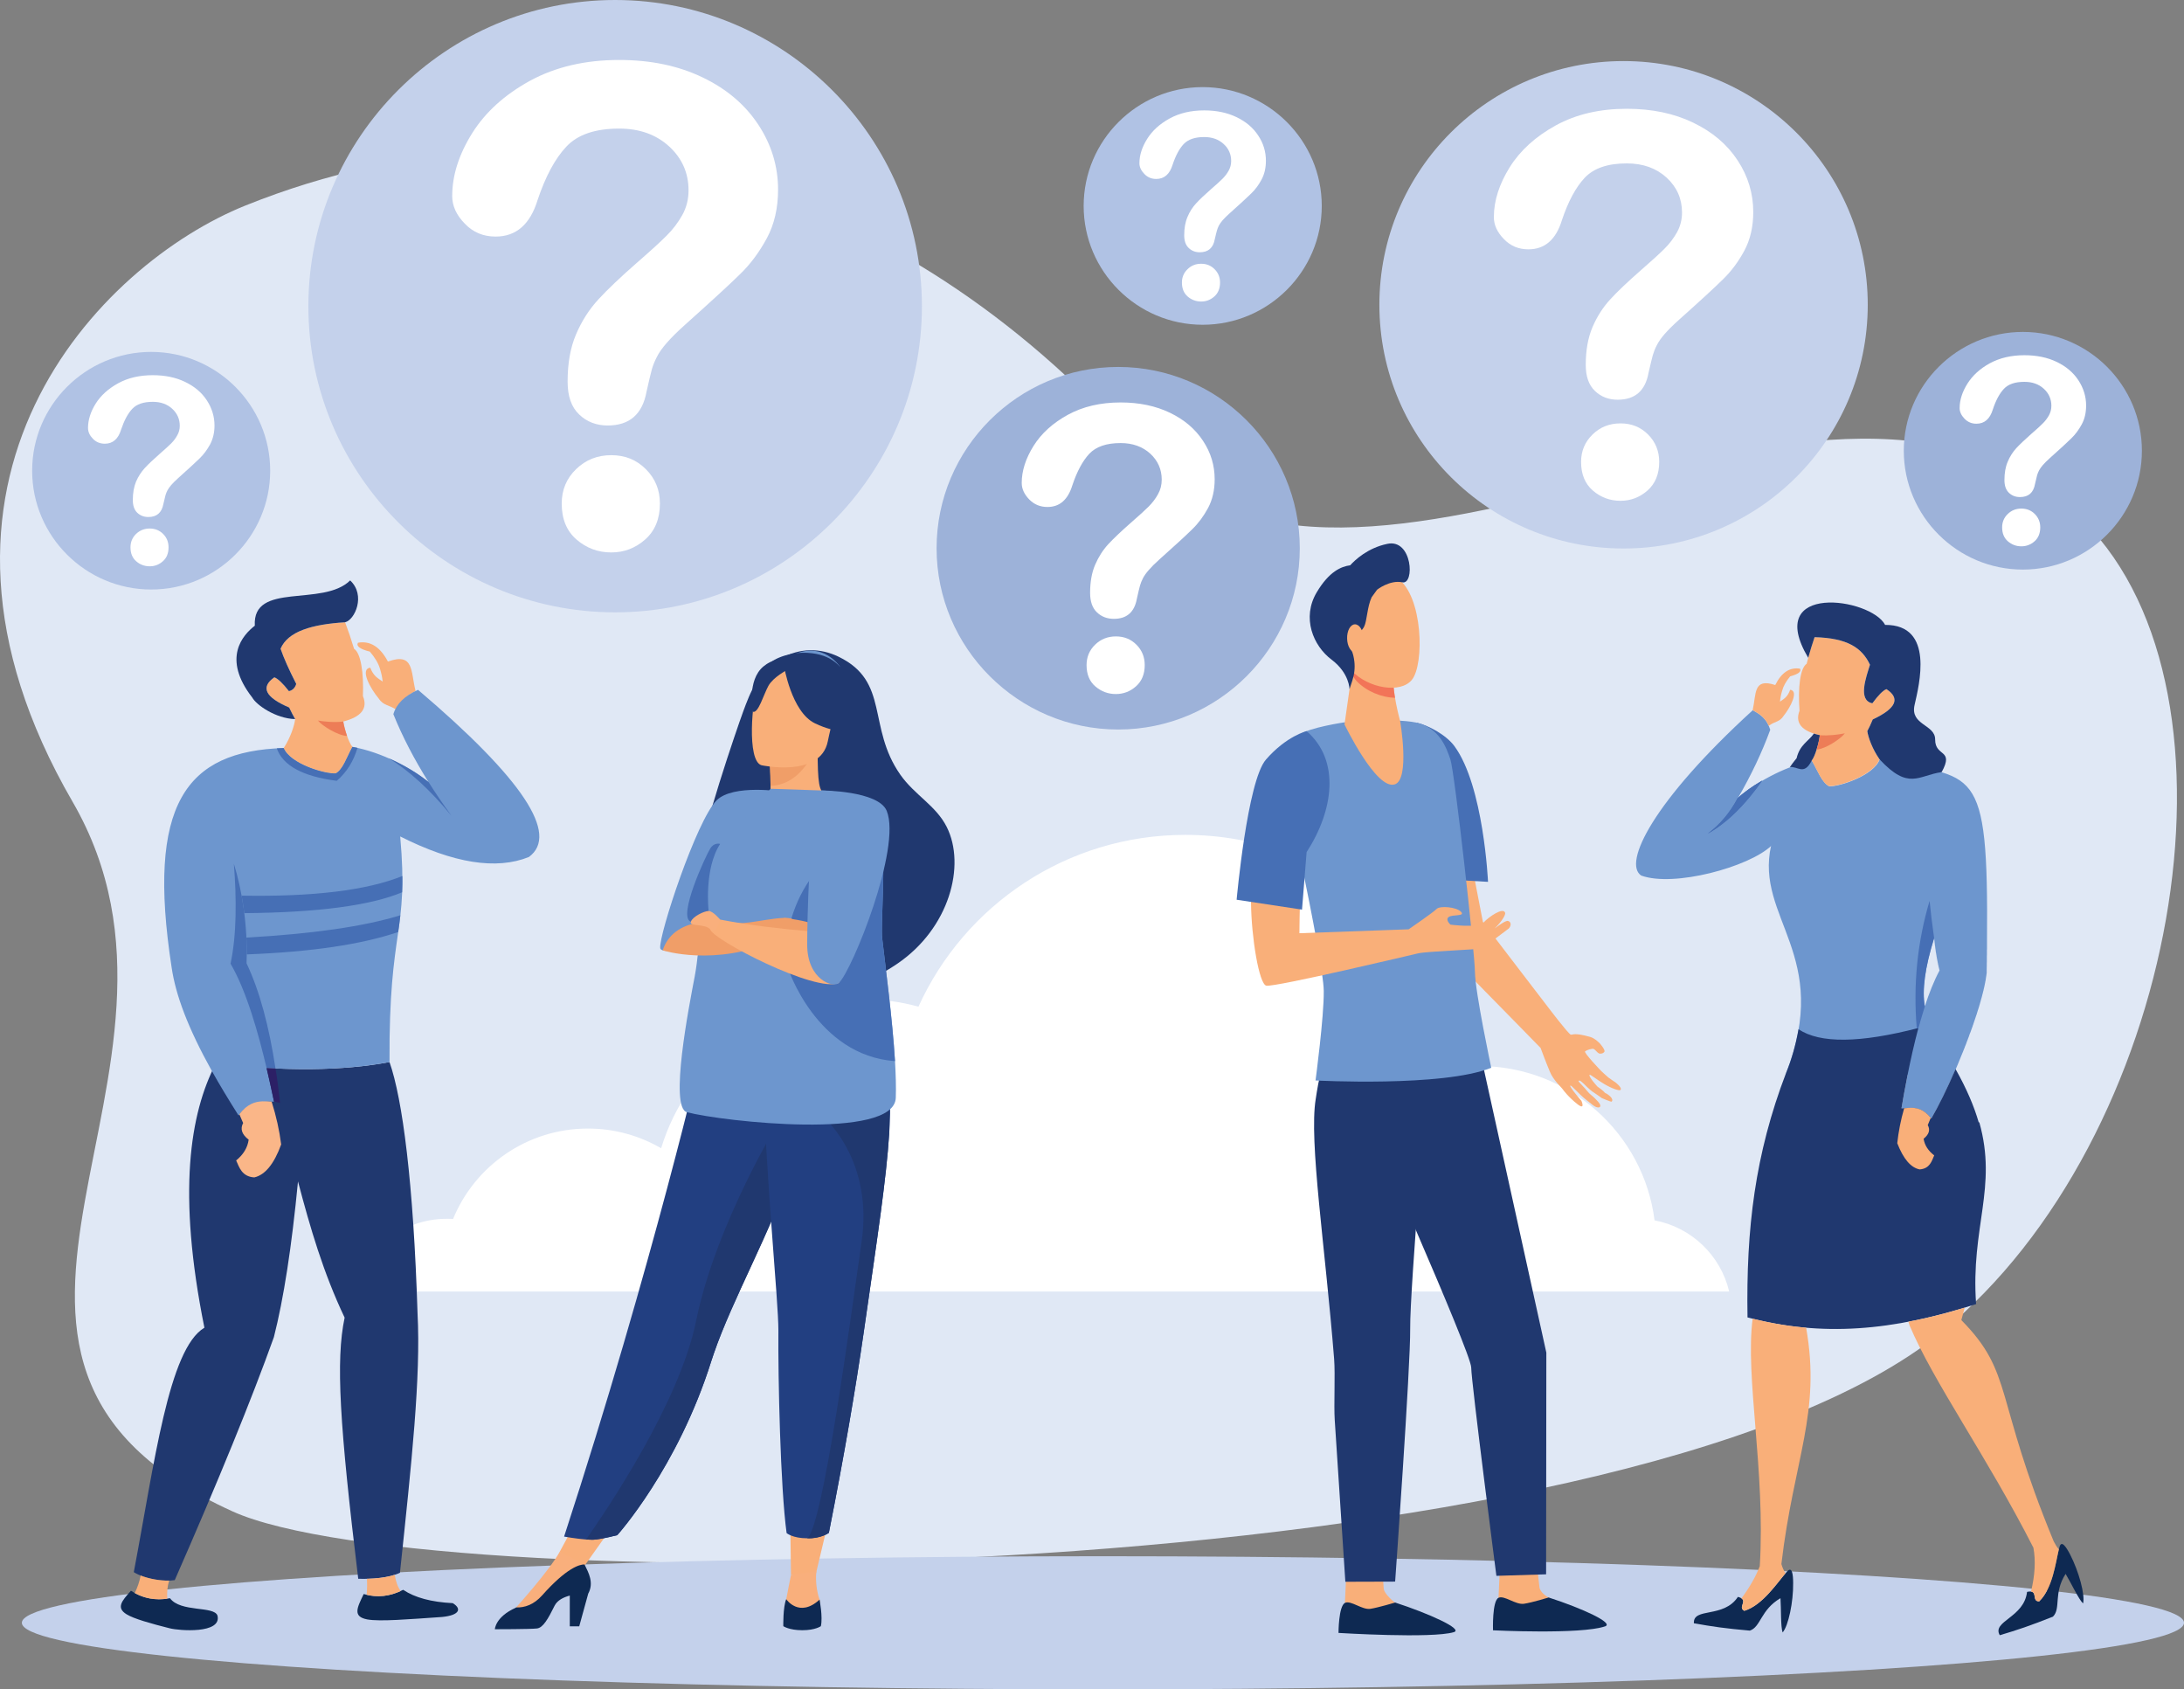 <?xml version="1.0" encoding="UTF-8"?><svg id="a" xmlns="http://www.w3.org/2000/svg" viewBox="0 0 1859.13 1437.78"><rect x="0" y="0" width="1859.13" height="1437.78" fill="#808080" stroke="none"/><path d="M208.94,174.91c279.16-112.13,562.76-13.02,755.18,202.88,96.21,107.98,245.34,70.68,397.15,33.38,151.68-37.3,306.1-74.57,413.1,33.15,146.19,147.11,79.21,525.23-121.13,689.05-272.42,222.62-1287.06,229.35-1455.35,152.92-287.72-130.6-1.9-372.34-136.17-604.04C-96.7,408.83,85.58,224.45,208.94,174.91Z" style="fill:#e0e8f5; fill-rule:evenodd;"/><path d="M1471.93,1099.18H301.75c8.44-35.51,40.36-61.87,78.42-61.87,1.83,0,3.73,0,5.5,.13,18.51-45.1,62.92-76.95,114.85-76.95,22.7,0,43.95,6.14,62.27,16.77,22.3-73.49,90.66-126.88,171.5-126.88,16.48,0,32.37,2.22,47.55,6.4,39.12-86.28,126.1-146.23,227.16-146.23,119.89,0,219.96,84.42,243.9,196.88,2.03,0,3.99-.13,6.02-.13,76.79,0,140.16,57.31,149.52,131.32,31.33,5.88,56.25,29.76,63.51,60.57Z" style="fill:#fff; fill-rule:evenodd;"/><ellipse cx="938.87" cy="1381.13" rx="920.26" ry="56.65" style="fill:#c4d1eb;"/><path d="M1507.64,719.72c-13.87,61.74,52.26,93.4,12.69,193.71,29.37,4.5,63.84,4.96,103.54,1.31-2.22,11.16-3.99,21.01-5.23,28.52,8.24-.33,16.22-2.81,25.38,8.68l.26-.52,.33-.52,.19-.32,.07-.13,.26-.52,.33-.52,.13-.33,.2-.19,.58-1.11,.07-.13,.52-.91,.33-.52v-.06l.26-.59,.33-.52,.26-.46,.07-.06v-.13l.59-1.04,.2-.39,.13-.26,.33-.52,.33-.65,.06-.26,.26-.33,.26-.65,.33-.59,.07-.13,.26-.52,.33-.59,.33-.59v-.06l.33-.65,.33-.65,.19-.46,.13-.19,.33-.65,.33-.59,.13-.39,.2-.33,.59-1.24,.07-.13,.06-.13,.26-.52,.33-.65,.32-.65v-.06l.33-.72,.33-.65,.26-.52,.07-.2,.39-.72,.26-.65,.2-.39,.52-1.04,.33-.71,.07-.2,.27-.52,.33-.72,.33-.72,.06-.06,.66-1.43,.26-.59,.06-.13,.33-.78,.33-.72,.2-.39,.13-.33,.33-.78,.33-.78,.14-.19,.26-.46,.33-.78,.33-.78v-.06l.33-.72,.33-.78,.33-.65v-.06l.33-.78,.33-.78,.26-.46,.13-.26,.59-1.43,.2-.46,.91-2.15,.06-.13,.85-2.09,.26-.65,.58-1.44,.07-.06v-.06c.59-1.31,1.11-2.74,1.64-4.05l.13-.26,.46-1.17,.46-1.04,.13-.39,.72-1.83,.4-.91,.45-1.3,.07-.13,.59-1.43,.26-.65,.26-.78,.52-1.44h.06l.06-.26,.72-1.83v-.13l.26-.59,.52-1.37,.06-.26,.79-2.22,.2-.39,.52-1.37,.13-.39,.33-.98,.46-1.24,.07-.19,.52-1.37,.13-.59,.33-.78,.46-1.43h0l.46-1.37,.26-.71,.2-.65,.46-1.31,.07-.19,.39-1.24,.33-.92,.13-.39,.46-1.3,.06-.39,.33-.98,.33-1.11,.06-.2,.46-1.37,.13-.46,.26-.85,.39-1.17v-.13l.39-1.24,.2-.71,.13-.52,.39-1.3,.06-.13,.06-.39c.33-1.04,.66-2.16,.91-3.2l.07-.26,.26-.98,.19-.91,.13-.26,.26-1.17,.13-.39v-.2l.46-1.63v-.13l.33-1.5,.06-.2,.13-.59,.26-1.11v-.07c.19-1.11,.46-2.15,.65-3.2v-.19l.06-.2,.26-1.24v-.2l.07-.26,.19-1.24v-.2c.2-.91,.33-1.89,.46-2.74v-.33l.2-1.24v-2.68l.07-3.92v-2.15l.06-.39v-5.48l.06-.39v-1.7h0v-2.87l.07-.78v-6.39h0c1.31-155.01-10.2-137.52-91.37-154.98-4.91,13.64-34.41,23.4-43.04,22.84-6.22-3.3-9.48-12.89-14.65-21.8-24.92,5.45-49.65,19.97-62.99,31.88,11.38-19.64,20.54-39.03,27.54-58.15-2.75-8.45-6.73-12.24-14.91-16.64-85.35,77.86-110.67,130.4-94.91,140.71,27.8,10.12,91.57-7.25,110.67-25.32h0Zm138.79,78.71c.07,.92,.2,1.83,.33,2.74v.39h0l.06,.39v.13l.06,.33v.06l.07,.39v.52l.07,.26v.2l.06,.2v.39l.06,.33v.06l.07,.39h0l.07,.39h0l.06,.45h0v.39l.07,.06v.33l.06,.13v.46l.06,.26v.13l.07,.26,.07,.2v.46l.06,.13v.39l.07,.39h0l.06,.39h0l.07,.39v.07l.06,.33,.06,.13v.26l.07,.13v.26l.07,.19v.2l.06,.26v.13l.07,.26v.13l.06,.26v.13l.06,.39h0l.06,.39h0l.06,.39h0l.07,.39,.06,.06v.32l.06,.13v.26l.06,.13v.26l.07,.13,.06,.26v.19l.06,.2,.06,.26v.13l.07,.26v.06l.06,.33v.07l.06,.33v.06l.13,.33v.13l.06,.26v.13l.06,.26v.13l.07,.26,.07,.13v.26l.06,.13v.26l.06,.19v.13l.13,.33v.06l.06,.33h0l.06,.39h0l.14,.39h0l.06,.39h0l.07,.39,.07,.06v.26l.06,.13,.07,.19,.06,.26v.13l.07,.26,.07,.13v.26l.06,.06,.07,.33h0l.07,.39h.06l.07,.39c-4.71,8.74-8.83,19.25-12.56,30.55-2.49-13.77,.13-33.15,7.91-58.09Z" style="fill:#6d96ce; fill-rule:evenodd;"/><path d="M1520.4,913.3h-.06c-26.36,69.05-34.01,132.1-32.77,207.94,63.38,16.71,123.23,11.62,194.59-11.36-4.71-65.53,18.38-99.14,2.74-154.68h-.52c-3.92-13.58-10.2-28.46-19.69-45.3-7.13,16.45-14.59,31.59-20.67,42.03-9.16-11.49-17.14-9.01-25.38-8.68,1.24-7.51,3-17.36,5.23-28.52v-.13c2.49-12.33,5.5-26.11,9.16-39.68-49.91,12.92-83.85,13.25-102.04,1.04-2.42,13.58-5.95,26.04-10.6,37.33Z" style="fill:#20386f; fill-rule:evenodd;"/><path d="M1556.89,669.04c8.63,.56,38.13-9.2,43.04-22.81-6.02-8.65-9.62-18.5-10.4-23.98,1.44-2.58,2.94-5.87,4.64-9.92,19.88-9.33,23.74-17.91,11.64-25.81-2.88,1.08-6.87,5.09-11.97,12.04-12.62-2.48-5.3-22.22-2.03-32.8-6.8-14.49-19.23-22.71-47.16-23.46-2.42,7.08-4.71,14.62-6.74,22.62-5.56,3.69-7.52,20.26-6.08,39.97-3.93,10.44,1.83,17.36,17.27,20.82-.52,5.06-3.67,17.53-6.87,21.54,5.17,8.91,8.43,18.5,14.65,21.8Z" style="fill:#f9af79; fill-rule:evenodd;"/><path d="M1544.66,542.29c27.93,.75,40.35,8.97,47.16,23.46-3.27,10.57-10.59,30.32,2.03,32.8,5.1-6.95,9.09-10.96,11.97-12.04,12.1,7.9,8.24,16.48-11.64,25.81-1.7,4.05-3.21,7.34-4.64,9.92,.79,5.48,4.38,15.34,10.4,23.98,24.85,26.73,32.9,13.74,52.91,10.9,10.92-19.91-5.63-12.63-5.56-27.77,.06-12.92-21.39-12.04-17.53-29.27,3.79-16.87,17.33-68.47-25.05-68.24-12.23-23.24-103.67-36.19-65.47,28,1.7-6.13,3.53-11.98,5.43-17.56h0Zm-.59,82.04c1.51,.52,3.21,.95,5.04,1.37-.26,2.74-1.31,7.67-2.75,12.27-1.18,3.85-2.68,7.44-4.12,9.27-6.61,13.28-12.16,4.5-18.64,5.68,2.81-4.21,5.75-7.47,5.75-7.6,2.75-11.62,10.21-14.42,14.71-20.98Z" style="fill:#20386f; fill-rule:evenodd;"/><path d="M1570.44,624.11c-5.11,1.11-14.39,2.25-21.32,1.6-.26,2.74-1.31,7.67-2.75,12.27,7.52-.59,20.41-8.97,24.07-13.87Z" style="fill:#ed7d57; fill-rule:evenodd;"/><path d="M1479.39,1359.07c10.14,2.68-.85,8.74,5.49,11.88,16.22-5.03,28.72-25.19,36.5-33.61,4.06-4.37,5.04,2.41,5.04,9.98,.2,16.05-4.05,36.42-8.96,42.03-1.76-5.09-1.18-19.9-1.83-29.17-16.94,9.86-16.68,24.54-26.1,27.61-20.87-1.83-32.05-3.46-47.62-6.27-.79-13.84,25.31-3.92,37.48-22.45Z" style="fill:#0e2952; fill-rule:evenodd;"/><path d="M1725.51,1354.83c10.27-2.29,3.27,8.16,10.34,8.09,12.17-11.82,14.19-35.44,17.33-46.4,1.64-5.88,5.56-.13,9.03,6.53,7.39,14.36,12.89,34.4,10.99,41.64-3.86-3.78-10.07-17.23-14.85-25.19-10.59,16.45-3.73,29.37-10.79,36.42-19.42,7.7-30.09,11.29-45.26,15.79-6.94-12.01,20.73-14.88,23.22-36.87Z" style="fill:#0e2952; fill-rule:evenodd;"/><path d="M1479.26,679.13c-6.61,12.56-15.17,22.71-25.64,30.45,16.35-9.2,31.79-24.28,46.44-45.26-8.31,4.83-15.44,10.02-20.8,14.81h0Zm152.72,199.85c1.83-6.79,3.99-14.29,6.54-22.45-2.49-13.77,.13-33.15,7.91-58.09-1.77-12.46-3.01-22.97-3.86-31.72-10.4,34.85-14.06,71.01-10.92,108.6,.46-.13,.92-.26,1.37-.39-.33,1.37-.65,2.74-1.05,4.05Z" style="fill:#466fb5; fill-rule:evenodd;"/><path d="M1730.94,1317.23c2.03,11.03,1.31,23.43-2.03,37.33,5.23,.71,.79,8.42,6.94,8.35,11.44-11.1,13.93-32.57,16.74-44.32-1.63-1.83-3.07-4.18-4.38-6.79-51.01-123.48-33.94-142.94-78.62-188.29,.98-3.59,1.96-7.12,2.88-10.64-16.48,5.09-32.44,9.07-47.94,12.01l.98,3.13c20.41,48.36,65.61,111.08,105.43,189.21h0Zm-210.61-403.94c-.91,2.35-1.83,4.83-2.74,7.18l2.74-7.18h0Zm-28.39,208.98c-6.54,49.67,10.99,129.36,6.08,210.68-3.4,8.81-8.63,17.95-15.63,27.41,4.51,2.94-3.01,7.83,2.49,10.57,15.24-4.7,27.21-22.84,35.06-31.98-1.44-2.09-2.62-4.7-3.53-7.83,10.53-89.54,33.95-128.44,21.06-201.15-15.17-1.3-30.22-3.85-45.52-7.7Z" style="fill:#f9af79; fill-rule:evenodd;"/><path d="M1511.18,583.02c-18.9-6.26-16.02,7.38-19.23,21.38,7,3.79,10.92,7.11,13.67,13.35,5.23-4.01,9.22-3.03,12.69-8.52,5.89-7.28,13.15-21.34,5.56-22.16-2.22,6.17-5.1,7.57-8.64,10.08,.27-3.07,.85-6.1,1.77-9.1,.98-3.91,3.27-8.06,6.87-12.4,7-1.93,9.81-4.11,8.37-6.56-8.7-1.37-15.77,3.26-21.06,13.93Z" style="fill:#f9af79; fill-rule:evenodd;"/><path d="M1620.93,943.19c-2.95,10.18-4.84,20.1-5.89,29.76,5.23,13.44,11.58,20.88,19.1,22.32,8.7-.65,10.34-7.31,12.36-11.94-5.17-3.98-8.18-8.68-9.03-14.16,4.64-3.72,5.82-7.57,3.53-11.62,.92-2.29,1.76-4.31,2.55-6.14-5.76-7.05-11.05-8.48-16.29-8.62-2.09,0-4.18,.26-6.34,.39Z" style="fill:#f9af79; fill-rule:evenodd;"/><path d="M1500.06,664.31c-4.98,2.94-9.62,5.97-13.61,9.01-2.68,1.96-5.1,3.92-7.19,5.81-6.61,12.56-15.17,22.71-25.64,30.45,11.38-6.36,22.3-15.63,32.83-27.7,4.58-5.32,9.16-11.16,13.61-17.56Z" style="fill:#466fb5; fill-rule:evenodd;"/><path d="M632.38,606.26c6.41-17.43,12.95-34.85,32.64-45.98,15.89-8.97,33.29-8.88,48.79-1.37,43.82,21.18,24.14,59.75,52.59,100.41,12.17,17.36,30.35,26.24,39.51,44.48,16.48,32.83,2.16,86.35-42.12,116.44-108.44,73.88-167.89-57.83-168.22-86.15-.26-21.11,32.64-116.6,36.82-127.82Z" style="fill:#20386f; fill-rule:evenodd;"/><polygon points="708.25 1281.73 694.26 1340.53 673.33 1340.4 672.54 1281.73 708.25 1281.73" style="fill:#f9af79; fill-rule:evenodd;"/><polygon points="531.85 1284.21 491.95 1340.53 476.45 1320.69 500.39 1276.44 531.85 1284.21" style="fill:#f9af79; fill-rule:evenodd;"/><path d="M653.18,688.56c-.2,.06,16.81,8.88,29.63,5.38,12.03-3.26,19.88-18.83,19.69-18.86-5.1-1.01-6.54-8-6.48-38.02l-2.28,.46-38.72,7.67s.91,12.14,.91,23.59c.07,9.63-.52,18.73-2.75,19.78Z" style="fill:#f9af79; fill-rule:evenodd;"/><path d="M715.25,567.78s-14.71-23.66-41.99-9.53c0,0,14.13,.39,41.99,9.53Z" style="fill:#6d96ce; fill-rule:evenodd;"/><path d="M655.01,645.19s.91,12.14,.91,23.59c21.72-.59,33.16-20.33,37.81-31.26l-38.72,7.67Z" style="fill:#f09e68; fill-rule:evenodd;"/><path d="M701.71,638.89s14.71-15.3,20.34-29.76c4.12-10.34,6.67-51.14-34.47-53.49,0,0-11.84-1.17-24.26,3.98-9.88,4.11-24.92,14.23-17.92,51.66l1.24,12.46,55.07,15.14Z" style="fill:#20386f; fill-rule:evenodd;"/><path d="M480.18,1307.77s10.27,1.83,18.77,2.48c1.83,.13,3.67,.2,5.17,.2,4.12,0,11.44-1.57,16.35-2.68l.33-.13c2.16-.52,3.86-.92,4.45-1.04l.26-.13s51.35-56.91,80.05-148.29c.72-2.15,1.38-4.3,2.16-6.46,15.76-45.88,48.4-103.38,65.6-155.46,2.74-8.29,5.23-16.05,7.39-23.43,.72-2.35,1.44-4.7,2.03-7.05,12.68-43.92,16.35-72.84,19.75-103.64l-103.47,26.24s-43.37,187.97-118.85,419.4Z" style="fill:#223f81; fill-rule:evenodd;"/><path d="M648.27,651.29s50.1,10.93,56.38-20.3c6.34-31.23,17.07-50.84-14.59-59.13-31.72-8.29-40.36,2.35-45,12.24-4.71,9.95-9.68,63.54,3.2,67.19Z" style="fill:#f9af79; fill-rule:evenodd;"/><path d="M667.31,566.48s6.34,39.42,26.36,49.11c20.08,9.63,30.35,5.84,30.35,5.84,0,0-13.61-16.09-12.42-39.19,0,0-30.35-31.1-44.28-15.76Z" style="fill:#20386f; fill-rule:evenodd;"/><path d="M670.12,570.13s-11.9,6.13-16.02,13.58c-4.12,7.44-8.57,23.62-13.21,22.06,0,0-5.37-26.95,9.15-38.7,15.37-12.47,20.08,3.07,20.08,3.07Z" style="fill:#20386f; fill-rule:evenodd;"/><path d="M694.97,1337.27s-1.7,11.62,2.69,24.15c0,0,3.4,15.6-11.97,15.86-15.43,.32-19.23-1.11-17.46-10.7,1.77-9.6,5.11-26.18,5.11-26.18l21.64-3.13Z" style="fill:#f9af7c; fill-rule:evenodd;"/><path d="M697.66,1361.42s2.88,14.75,1.11,22.58c0,0-4.64,3.46-15.83,3.46s-16.15-3.46-16.15-3.46c0,0-.33-16.19,2.48-22.97,0,0,10.92,16.32,28.39,.39Z" style="fill:#0e2952; fill-rule:evenodd;"/><path d="M439.3,1368.07s28.45-31.39,37.16-47.38l21.13,10.77-47.23,44.18-11.06-1.43v-6.14Z" style="fill:#f9af7c; fill-rule:evenodd;"/><path d="M421.25,1386.61s30.54,0,35.78-.65c5.23-.52,9.49-8.09,15.11-19.45,2.36-4.57,7.52-7.11,12.89-8.55v26.17h8.04l7.65-27.8c5.04-9.27,.39-17.62-3.14-24.87-4.12-.06-15.18,2.81-36.17,26.43-6.93,7.7-14.52,10.44-22.11,10.18l-.32,.26c-17.4,7.83-17.73,18.28-17.73,18.28Z" style="fill:#0e2952; fill-rule:evenodd;"/><path d="M498.95,1310.25c1.83,.13,3.67,.2,5.17,.2,4.12,0,11.44-1.57,16.35-2.68l.33-.13,4.45-1.04,.26-.13s51.35-56.91,80.05-148.29c.72-2.15,1.38-4.3,2.16-6.46,15.76-45.88,48.4-103.38,65.6-155.46,2.74-8.29,5.23-16.05,7.39-23.43,.72-2.35,1.44-4.7,2.03-7.05l-18.25-13.84s-54.94,88.76-71.95,172.3c-14.07,69.25-74.83,158.99-93.6,186.01Z" style="fill:#20386f; fill-rule:evenodd;"/><path d="M662.6,1132.07c-.33,40.6,1.7,133.99,7,172.7,0,0,5.04,4.44,17.53,4.44,12.76,.06,18.45-4.63,18.45-4.63,13.34-67.29,22.76-122.9,29.69-170.8,5.63-39.29,10.66-73.1,14.52-102.08,3.4-25.72,5.95-47.77,7.13-66.77,.2-2.61,.33-5.16,.46-7.57,.13-3.26,.26-6.46,.33-9.46,0-3.13,.06-6.14,0-9.01l-.4-.06-25.77-2.55-81.17-7.83c1.37,71.14,12.36,180.01,12.23,203.63Z" style="fill:#223f81; fill-rule:evenodd;"/><path d="M687.12,1309.21c10.86,.65,18.45-4.63,18.45-4.63,13.34-67.29,22.76-122.9,29.69-170.8,5.63-39.29,10.66-73.1,14.52-102.08,3.4-25.72,5.95-47.77,7.13-66.77,.13-9.33,.26-18.34,.39-26.11,.07-7.9,.2-14.56,.4-19.26l-26.16,16.71-27.47,17.62s39.05,35.44,29.43,102.47c-9.62,66.96-33.03,243.31-46.38,252.84Z" style="fill:#20386f; fill-rule:evenodd;"/><path d="M665.87,673.77s-41.73-6.59-55.79,7.31c-17.14,17.03-49.38,114.74-48.07,125.83,.46,4.3,17.4,2.35,23.22-3.79,28.97-30.28,70.44-106.71,80.65-129.36Z" style="fill:#6d96ce; fill-rule:evenodd;"/><path d="M584.76,946.59c31.13,8.09,176.53,24.02,177.78-12.27,.33-8.88,0-19.58-.66-31.2-2.22-35.89-8.11-80.28-10.92-104.62-1.31-11.16,3.01-61.29-.33-88.6-.46-4.05-1.11-7.6-1.96-10.44-6.28-20.59-34.54-26.2-48.99-26.69l-43.69-1.47s-45.13,50.32-51.41,65.79c-6.28,15.4-8.37,68.33-13.21,93.98-4.9,25.58-21.72,111.61-6.61,115.52Z" style="fill:#6d96ce; fill-rule:evenodd;"/><path d="M670.64,823.75s24.27,74.54,91.24,79.37c-2.22-35.89-8.11-80.28-10.92-104.62-1.31-11.16,3.01-61.29-.33-88.6-.85,.16-1.64,.69-2.55,.85-73.71,14.2-84.11,97.48-77.44,113.01Z" style="fill:#466fb5; fill-rule:evenodd;"/><path d="M564.09,808.81s43.89,14.36,97.33-8.68c0,0,14.59-1.37,21.78,.46,0,0-1.57-14.43-8.64-18.34-7.06-3.92-37.47,4.57-46.5,3.33-19.88-2.67-54.48-4.9-63.97,23.24Z" style="fill:#f09e68; fill-rule:evenodd;"/><path d="M603.21,775.33s-4.12-35.64,9.81-57.08c0,0-4.91-1.7-8.44,3.92-3.53,5.55-28.19,58.38-16.48,62.3,11.78,3.92,15.11-9.14,15.11-9.14Z" style="fill:#466fb5; fill-rule:evenodd;"/><path d="M667.24,781.2c.59,0,20.74,2.61,24.27,5.16,3.6,2.55,.39,11.29-6.28,12.07-6.67,.85-17.99-17.23-17.99-17.23Z" style="fill:#f09e68; fill-rule:evenodd;"/><path d="M722.18,794.71s-57.23-2.09-109.16-12.07c0,0-9.49,0-8.37,8.35,1.11,8.22,90,54.5,109.49,45.55l8.04-41.83Z" style="fill:#f9af79; fill-rule:evenodd;"/><path d="M613.02,782.64s-6.08-7.31-9.81-7.31-13.61,4.7-15.11,9.14c-1.44,4.44,11.64,1.24,16.55,6.53,4.9,5.22,8.37-8.35,8.37-8.35Z" style="fill:#f9af7c; fill-rule:evenodd;"/><path d="M699.68,672.76s48.08,.13,55.14,17.36c12.82,31.49-29.5,135.85-40.68,146.42-4.78,4.57-27.02-2.61-27.02-32.63,0-15.67,1.12-106.74,12.56-131.15Z" style="fill:#6d96ce; fill-rule:evenodd;"/><path d="M1353.61,882.49c-14.39-4.05-14.71-1.43-16.55-1.96-2.16-.72-19.75-23.95-19.75-23.95,0,0-52.32-68.2-55-71.99l-17.2-88.76-48.92,.07s21.39,95.88,23.42,100.58c2.09,4.76,84.77,87.85,91.83,95.42,0,0,4.58,12.4,7.79,19.97,3.14,7.7,9.81,13.31,11.05,15.21,.2,.32,4.78,6.66,12.69,12.79,6.87,5.29,3.21-3,3.21-3,0,0-10.66-12.21-9.42-12.92,.91-.59,6.34,6.46,13.8,12.33,1.96,1.57,3.86,3.07,5.62,4.44,4.64,3.53,8.51,1.63,4.32-2.94-1.44-1.63-3.92-4.24-6.02-5.81-2.29-1.76-3.73-4.05-5.36-5.74-3.27-3.53-5.69-6.01-5.43-6.14,.26,0,.2-1.24,2.29,.32,2.55,1.9,6.87,7.12,10.86,9.47,2.22,1.43,6.73,4.7,6.73,4.7,0,0,7.85,3.39,8.31,3,2.22-2.09-2.29-6-5.69-7.5-1.5-2.03-6.35-5.29-6.35-5.29,0,0-8.04-8.74-6.67-10.05,.59-.52,6.28,4.3,12.62,7.96,5.95,3.53,12.69,6.01,13.67,4.9,1.7-1.89-4.38-6.46-4.38-6.46,0,0-4.51-2.94-5.88-4.04-1.63-1.31-6.21-5.62-6.21-5.62,0,0-15.11-15.66-13.67-16.71,1.37-1.11,6.01-2.61,7.32-2.02,1.31,.59,3.01,3.07,4.32,3.72,1.31,.65,3.66,.26,4.77-1.3,1.05-1.57-3.86-7.12-3.86-7.12,0,0-4.05-4.37-8.24-5.55Z" style="fill:#f9af79; fill-rule:evenodd;"/><path d="M1277.02,1329.57l-1.44,30.67c-.66,3.98-3.07,13.64-3.01,17.17,.13,13.25,59.19-11.95,45.85-17.69-1.18-.52-7.58-4.44-7.98-9-.72-6.92-2.42-21.02-2.42-21.02l-31-.13Z" style="fill:#f9af79; fill-rule:evenodd;"/><path d="M1318.29,1359.59s-13.93,4.3-21,5.35c-7.13,1.04-16.68-7.38-21.65-5.09-5.56,2.61-4.71,27.67-4.71,27.67,0,0,74.37,3.72,95.3-3.33,8.31-2.68-19.42-15.4-47.94-24.6Z" style="fill:#0e2952; fill-rule:evenodd;"/><path d="M1146.28,1333.81l-1.44,30.8c-.59,3.85-3.01,13.51-2.94,17.1,.13,13.31,59.19-11.95,45.85-17.69-1.18-.52-9.49-7.51-9.88-12.01-.72-6.98-.52-18.08-.52-18.08l-31.07-.13Z" style="fill:#f9af79; fill-rule:evenodd;"/><path d="M1187.61,1363.9s-13.93,4.18-21.06,5.35c-7.06,1.05-16.61-7.44-21.58-5.09-5.56,2.61-5.56,25.58-5.56,25.58,0,0,79.6,4.96,98.18-.65,8.43-2.48-21.39-15.93-49.97-25.2Z" style="fill:#0e2952; fill-rule:evenodd;"/><path d="M1235.75,889.8l25.25,10.57,55.33,250.88-.2,188.62-42.32,1.3s-21.32-164.6-21.45-177.39c-.13-12.79-93.46-222.69-93.46-222.69l76.85-51.3Z" style="fill:#20386f; fill-rule:evenodd;"/><path d="M1216.52,903.9s-16.48,193.84-16.09,226.54c.33,32.7-12.82,215.64-12.82,215.64l-42.38,.13s-3.66-55.61-9.03-137.58c-.85-12.86,.52-38.71-.52-52.02-7.58-95.48-21.52-185.36-15.69-221.12,.98-5.74,2.68-20.75,6.28-24.54,27.54-28.98,90.26-7.05,90.26-7.05Z" style="fill:#20386f; fill-rule:evenodd;"/><path d="M1266.69,750.53l-51.35-3s-3.01-45.72-3.21-67.52c-.26-26.5-8.76-65.46-5.62-64.78,8.96,2.02,24.33,9.95,31.59,19.81,24.92,33.94,28.58,115.49,28.58,115.49Z" style="fill:#466fb5; fill-rule:evenodd;"/><path d="M1143.72,614.87s-29.17,4.41-36.82,10.09c-8.64,6.43-18.12,20.79-18.12,20.79,0,0,37.67,169.01,38.07,197.59,.26,22-7,76.23-7,76.23,0,0,108.58,5.81,149.58-10.83,0,0-13.67-64.22-13.87-81.26-.13-16.9-17.27-170.51-20.93-181.21-3.33-9.73-9.35-27.15-29.24-31.33-19.88-4.11-61.68-.07-61.68-.07Z" style="fill:#6d96ce; fill-rule:evenodd;"/><path d="M1151.25,569.18l-6.74,47.38s27.01,56.1,42.77,51.01c13.21-4.21,4.58-53.98,4.58-53.98,0,0-7.52-26.69-5.5-40.17,2.03-13.38-35.12-4.24-35.12-4.24Z" style="fill:#f9af79; fill-rule:evenodd;"/><path d="M1186.37,573.43c2.03-13.38-35.12-4.24-35.12-4.24l-.52,3.95c1.11,2.61,2.42,4.8,4.06,6.49,8.43,8.84,21.45,14,32.7,14.29-1.18-7.18-1.96-14.95-1.11-20.49Z" style="fill:#f27458; fill-rule:evenodd;"/><path d="M1144.51,502.35c-1.12-.39-7.91,53.98,6.28,68.69,14.13,14.82,41.47,19.45,51.08,7.54,10.73-13.09,9.55-71.4-12.36-86.58-21.91-15.08-45,10.34-45,10.34Z" style="fill:#f9af79; fill-rule:evenodd;"/><path d="M1180.94,462.87c-16.81,3.49-27.6,13.84-31.59,18.24-7.58,.98-17.92,5.22-28.45,22.94-13.02,21.77-3.01,45.62,12.49,57.27,15.43,11.59,15.37,25.26,15.37,25.26l2.36-7.18c1.77-5.29,2.42-10.96,1.77-16.51-.39-3.36-1.18-7.02-2.62-9.95-3.73-7.83,7.79-13.15,10.99-19.71,2.49-5.09,2.49-16.61,6.34-24.9l4.64-6.43s10.79-8.52,21.45-6.3c10.73,2.35,8.76-37.36-12.75-32.73Z" style="fill:#20386f; fill-rule:evenodd;"/><path d="M1160.66,543.14c.2,6.59-2.81,12.07-6.67,12.2-3.86,.07-7.13-5.25-7.26-11.81-.2-6.66,2.75-12.11,6.61-12.17,3.85-.1,7.13,5.12,7.32,11.78Z" style="fill:#f9af79; fill-rule:evenodd;"/><path d="M1099.64,637.13c9.81-.36,19.23,64.38,13.02,70.81-6.15,6.43-6.54,86.31-6.54,86.31l92.88-3.33v.06c1.83-1.24,21.13-14.49,23.87-17.36,2.88-3,17.07-1.7,20.86,2.42,3.79,4.04-7.19,2.09-10.46,4.37-3.33,2.29,1.44,6.53,1.44,6.53,0,0,23.55,3.13,28.06-1.7,4.58-4.96,16.74-13.31,18.44-8.49,.85,2.61-5.37,10.18-8.89,13.45,4.45-3.39,9.74-6.98,11.51-6.4,3.4,1.18,2.03,5.35,.2,6.66-1.77,1.17-20.28,15.67-23.22,16.71-2.81,1.04-46.31,2.48-53.77,4.24,0,0-122.18,29.04-129.17,27.48-6.08-1.57-12.62-40.59-12.95-70.55-.26-29.96,3.99-130.01,34.73-131.22Z" style="fill:#f9af79; fill-rule:evenodd;"/><path d="M1112.26,622.25s-17.13,4.11-34.6,24.18c-15.89,18.14-24.98,119.31-24.98,119.31l55.66,8.42,3.92-48.95c23.09-35.6,28.71-78.12,0-102.96Z" style="fill:#466fb5; fill-rule:evenodd;"/><path d="M330.2,563.05c22.44-8,19.3,8.39,23.55,25-8.31,4.7-12.82,8.78-15.96,16.32-6.34-4.67-11.05-3.36-15.37-9.82-7.19-8.55-16.29-25.09-7.26-26.3,2.88,7.28,6.35,8.88,10.6,11.81-.39-3.66-1.18-7.28-2.29-10.84-1.37-4.66-4.25-9.53-8.63-14.65-8.37-2.09-11.77-4.6-10.14-7.54,10.34-1.89,18.91,3.46,25.51,16.02Z" style="fill:#f9af79; fill-rule:evenodd;"/><path d="M331.57,903.9c11.06,31.33,20.41,102.73,23.87,214.07,2.82,54.17-4.97,126.09-14.98,220.6-9.87,4.51-24.39,5.48-35.51,5.09-15.83-130.6-19.29-186.01-11.58-222.23-18.18-38.31-29.24-76.17-39.7-115.91-5.37,55.61-12.17,99.79-20.54,132.55-18.84,52.61-46.96,121.53-84.38,206.76-9.09,1.44-25.31-.91-34.86-6.79,17.73-93.33,29.63-189.92,60.11-208.07-23.22-114.87-12.36-182.22,9.62-224.71,58.99,6.59,108.31,6.2,147.95-1.37Z" style="fill:#20386f; fill-rule:evenodd;"/><path d="M340.67,711.86c7.46,83.05-9.81,76-9.09,192.05-29.57,5.61-64.42,7.31-104.65,5.09,2.68,11.09,4.71,21.08,6.34,28.58-8.44-.06-21.38-.19-30.22,11.75-8.57-13.57-16.09-25.97-22.57-37.59-20.54-36.87-31-65-34.4-88.5-21.39-138.66,11.91-184.02,95.43-186.59,5.5,13.58,35.64,22.38,44.41,21.54,6.15-3.59,9.1-13.38,14.06-22.55,25.38,4.6,50.82,18.44,64.82,29.99-12.23-19.45-22.24-38.7-29.95-57.79,2.49-8.65,9.48-15.57,20.99-20.75,89.02,75.68,120.48,123.09,94.38,142.28-27.73,11.19-64.23,5.38-109.56-17.49Z" style="fill:#6d96ce; fill-rule:evenodd;"/><path d="M376.44,1376.17c-28.58,1.96-53.04,4.05-63.83,2.09-12.63-2.41-8.64-9.92-3.01-21.6,11.25,3.33,22.44,2.15,33.62-3.59,9.88,6.65,23.94,10.44,42.19,11.35,8.11,4.96,5.43,10.31-8.96,11.75h0Zm-231.93,9.66c-16.09-4.04-30.74-8.16-36.89-12.01-8.76-5.48-4.18-11.09,3.86-19.97,9.82,6.53,20.87,8.62,33.23,6.39,9.03,12.21,37.41,6.33,40.42,14.75,3.86,15.79-32.96,12.86-40.62,10.83Z" style="fill:#0e2952; fill-rule:evenodd;"/><path d="M226.93,908.99c-6.8-28.85-17.07-65.66-30.68-88.83,5.3-24.67,5.17-55.67,2.82-85.11,6.74,21.74,12.03,52.28,10.79,84.78,11.32,23.89,19.23,54.04,24.66,89.54-2.49-.13-5.04-.26-7.58-.39h0Zm157.5-214.56c-18.18-22.09-36.03-38.44-53.63-49.15,13.74,6.04,25.77,13.58,34.01,20.33,6.02,9.56,12.56,19.19,19.62,28.82Z" style="fill:#466fb5; fill-rule:evenodd;"/><path d="M285.92,658.17c-8.76,.85-38.91-7.96-44.41-21.54,5.82-8.94,9.09-19.06,9.74-24.61-1.51-2.58-3.2-5.84-5.1-9.85-20.41-8.75-24.59-17.3-12.63-25.71,2.88,.98,7.07,4.9,12.43,11.75,3.14-.72,5.17-2.74,6.22-6.13-6.22-12.14-10.66-22.12-13.34-29.96,6.34-14.85,26.75-20.76,54.94-22.52,2.68,7.08,5.23,14.62,7.65,22.61,5.69,3.52,8.31,20.23,7.52,40.2,4.31,10.44-1.24,17.66-16.74,21.67,.72,5.06,4.31,17.56,7.78,21.54-4.97,9.17-7.91,18.96-14.06,22.55Z" style="fill:#f9af79; fill-rule:evenodd;"/><path d="M293.77,529.6c-28.19,1.76-48.6,7.67-54.94,22.52,2.68,7.83,7.13,17.82,13.34,29.96-1.05,3.39-3.08,5.42-6.22,6.13-5.36-6.85-9.55-10.77-12.43-11.75-11.97,8.42-7.78,16.97,12.63,25.71,1.9,4.01,3.59,7.28,5.1,9.85-16.94-.49-33.29-12.37-36.43-18.24-26.16-33.55-8.11-53.36,2.09-61.25-2.16-37.82,57.76-15.6,81.17-38.54,13.54,12.66,3.92,33.68-4.31,35.6Z" style="fill:#20386f; fill-rule:evenodd;"/><path d="M229.48,920.09c-.92-4.04-1.77-7.83-2.55-11.09,2.55,.13,5.1,.26,7.58,.39,1.38,7.96,2.68,17.75,3.93,29.37-1.37-.46-3.14-.85-5.17-1.18-1.04-4.83-2.29-10.7-3.73-17.23,0-.06,0-.13-.06-.26Z" style="fill:#2c2066; fill-rule:evenodd;"/><path d="M270.62,613.24c5.17,.95,14.65,1.76,21.59,.85,.39,2.77,1.64,7.74,3.21,12.3-7.59-.33-20.87-8.35-24.79-13.15Z" style="fill:#ed7d57; fill-rule:evenodd;"/><path d="M143.99,1345.23c-1.5,4.96-2.03,10.05-1.57,15.4-10.13,1.43-19.42-.2-27.73-4.83,2.29-4.57,3.99-9.53,5.04-14.88,7.58,3,17,4.51,24.26,4.31h0Zm168.1,12.07c.46-4.7,.52-9.2,.26-13.64,7.92-.13,16.55-1.04,23.68-3.33,.92,5.81,2.62,10.44,5.04,13.77-9.62,4.44-19.29,5.54-28.97,3.2Z" style="fill:#f9af79; fill-rule:evenodd;"/><path d="M231.24,937.58c3.92,12.4,6.6,24.61,8.11,36.42-6.01,16.58-13.67,25.97-22.89,28.06-10.66-.65-12.82-8.74-15.44-14.42,6.15-5.03,9.74-10.9,10.66-17.69-5.82-4.44-7.39-9.14-4.71-14.16-1.18-2.81-2.29-5.29-3.27-7.51,6.87-8.74,13.34-10.7,19.75-10.96,2.62-.06,5.23,.13,7.79,.26Z" style="fill:#fab688; fill-rule:evenodd;"/><path d="M210.05,812.27c54.87-2.09,97.85-8.48,128.92-19.06,.72-4.83,1.31-9.46,1.83-14.23-30.87,9.53-74.56,15.79-131.07,18.99,.26,4.63,.32,9.46,.32,14.29Z" style="fill:#466fb5; fill-rule:evenodd;"/><path d="M207.96,777.16c62.72-.52,107.53-6.53,134.34-17.75,.2-4.31,.26-8.88,.2-13.84-30.28,12.21-75.87,17.75-136.83,16.71,.85,4.7,1.63,9.79,2.29,14.88h0Zm77.96-118.98c-8.76,.85-38.91-7.96-44.41-21.54-1.96,.03-3.92,.13-5.89,.26,5.17,14.72,22.17,23.92,51.02,27.64,8.37-7.15,14.26-16.48,17.66-28.03-1.44-.33-2.87-.62-4.32-.88-4.97,9.17-7.91,18.96-14.06,22.55Z" style="fill:#466fb5; fill-rule:evenodd;"/><path d="M523.61,521.15c-143.83,0-261.1-117.02-261.1-260.54S379.78,0,523.61,0s261.17,117.05,261.17,260.61-117.34,260.54-261.17,260.54Z" style="fill:#c4d1eb; fill-rule:evenodd;"/><ellipse cx="1382.06" cy="259.4" rx="207.86" ry="207.42" style="fill:#c4d1eb;"/><path d="M951.89,620.88c-85.16,0-154.62-69.31-154.62-154.29s69.46-154.29,154.62-154.29,154.56,69.35,154.56,154.29-69.4,154.29-154.56,154.29Z" style="fill:#9db2d9; fill-rule:evenodd;"/><path d="M1721.98,484.76c-55.86,0-101.38-45.43-101.38-101.13s45.52-101.13,101.38-101.13,101.31,45.42,101.31,101.13-45.53,101.13-101.31,101.13Z" style="fill:#9db2d9; fill-rule:evenodd;"/><path d="M128.69,501.73c-55.8,0-101.32-45.39-101.32-101.1s45.52-101.13,101.32-101.13,101.31,45.43,101.31,101.13-45.46,101.1-101.31,101.1Z" style="fill:#b0c2e4; fill-rule:evenodd;"/><path d="M1023.77,276.4c-55.79,0-101.31-45.43-101.31-101.13s45.52-101.13,101.31-101.13,101.38,45.46,101.38,101.13-45.59,101.13-101.38,101.13Z" style="fill:#b0c2e4; fill-rule:evenodd;"/><path d="M384.95,166.75c0-17.49,5.69-35.28,16.94-53.32,11.25-17.95,27.74-32.89,49.38-44.74,21.72-11.78,46.89-17.65,75.8-17.65,26.75,0,50.43,4.93,71.03,14.85,20.47,9.82,36.23,23.23,47.42,40.24,11.18,16.93,16.81,35.47,16.81,55.31,0,15.7-3.21,29.5-9.55,41.31-6.41,11.81-13.93,22.03-22.76,30.54-8.7,8.58-24.46,23.04-47.16,43.37-6.34,5.68-11.38,10.7-15.18,15.04-3.79,4.34-6.67,8.32-8.43,11.91-1.9,3.59-3.34,7.18-4.38,10.77-.92,3.62-2.55,9.92-4.51,19.03-3.53,19.19-14.52,28.72-33.1,28.72-9.55,0-17.73-3.13-24.2-9.33-6.67-6.33-9.88-15.6-9.88-28,0-15.5,2.36-28.95,7.19-40.27,4.84-11.32,11.19-21.28,19.17-29.89,7.91-8.58,18.71-18.8,32.18-30.61,11.84-10.31,20.47-18.14,25.64-23.37,5.37-5.29,9.81-11.16,13.41-17.56,3.6-6.43,5.36-13.51,5.36-21.08,0-14.75-5.49-27.25-16.48-37.36-11.05-10.12-25.18-15.21-42.58-15.21-20.41,0-35.38,5.09-45,15.4-9.61,10.21-17.72,25.36-24.4,45.29-6.34,20.79-18.24,31.2-35.78,31.2-10.46,0-19.17-3.59-26.23-11-7.13-7.25-10.73-15.11-10.73-23.59h0Zm135.39,303.42c-11.31,0-21.13-3.69-29.56-10.96-8.43-7.28-12.62-17.49-12.62-30.61,0-11.65,4.05-21.37,12.23-29.3,8.18-7.96,18.12-11.91,29.96-11.91s21.45,3.95,29.43,11.91c7.98,7.93,11.97,17.65,11.97,29.3,0,12.92-4.19,23.14-12.49,30.51-8.37,7.38-17.92,11.06-28.91,11.06Z" style="fill:#fff; fill-rule:evenodd;"/><path d="M1271.66,184.67c0-13.9,4.58-28.03,13.54-42.42,8.96-14.29,22.11-26.17,39.31-35.6,17.2-9.4,37.28-14.07,60.3-14.07,21.33,0,40.16,3.92,56.51,11.81,16.29,7.83,28.91,18.5,37.8,32.05,8.9,13.48,13.34,28.23,13.34,44.02,0,12.5-2.55,23.5-7.59,32.89-5.04,9.4-11.12,17.52-18.11,24.31-6.94,6.85-19.43,18.37-37.55,34.53-5.03,4.5-9.03,8.52-12.1,11.98-3.01,3.46-5.23,6.62-6.67,9.49-1.5,2.84-2.62,5.71-3.47,8.55-.78,2.87-2.03,7.93-3.66,15.14-2.75,15.27-11.51,22.84-26.29,22.84-7.59,0-14.13-2.45-19.3-7.44-5.3-5.03-7.85-12.4-7.85-22.26,0-12.33,1.9-23.04,5.75-32.08,3.86-9.01,8.9-16.9,15.24-23.76,6.28-6.85,14.91-14.98,25.64-24.38,9.42-8.22,16.29-14.46,20.41-18.6,4.25-4.21,7.79-8.88,10.66-14,2.82-5.12,4.25-10.77,4.25-16.77,0-11.75-4.38-21.67-13.08-29.7-8.83-8.06-20.08-12.14-33.95-12.14-16.22,0-28.12,4.08-35.84,12.27-7.59,8.12-14.06,20.17-19.36,36.03-5.04,16.58-14.59,24.83-28.52,24.83-8.3,0-15.24-2.84-20.86-8.71-5.69-5.81-8.57-12.04-8.57-18.83h0Zm107.79,241.55c-8.96,0-16.81-2.94-23.54-8.71-6.67-5.81-10.01-13.93-10.01-24.38,0-9.27,3.27-17,9.74-23.33,6.48-6.33,14.39-9.46,23.81-9.46s17.14,3.13,23.48,9.46c6.28,6.33,9.48,14.06,9.48,23.33,0,10.31-3.33,18.44-9.94,24.31-6.67,5.84-14.26,8.78-23.02,8.78Z" style="fill:#fff; fill-rule:evenodd;"/><path d="M869.74,411.05c0-10.34,3.4-20.89,10.08-31.56,6.67-10.64,16.42-19.48,29.24-26.5,12.82-6.98,27.73-10.47,44.87-10.47,15.9,0,29.89,2.94,42.06,8.81,12.1,5.81,21.45,13.77,28.06,23.82,6.67,10.02,9.94,20.98,9.94,32.76,0,9.27-1.9,17.42-5.63,24.44-3.79,6.98-8.24,13.05-13.47,18.08-5.16,5.09-14.45,13.67-27.93,25.68-3.79,3.36-6.74,6.33-8.96,8.91-2.29,2.58-3.92,4.89-5.04,7.05-1.11,2.12-1.96,4.24-2.55,6.36-.59,2.15-1.51,5.91-2.68,11.26-2.09,11.36-8.63,17-19.56,17-5.69,0-10.53-1.83-14.39-5.52-3.93-3.75-5.82-9.27-5.82-16.58,0-9.17,1.37-17.13,4.25-23.86,2.88-6.69,6.61-12.6,11.32-17.69,4.71-5.06,11.12-11.09,19.1-18.11,7-6.1,12.1-10.74,15.17-13.8,3.14-3.17,5.82-6.62,7.91-10.44,2.16-3.79,3.21-7.99,3.21-12.47,0-8.71-3.27-16.12-9.75-22.12-6.6-5.97-14.98-9.01-25.24-9.01-12.04,0-20.93,3.03-26.69,9.14-5.62,6.04-10.46,15.01-14.39,26.79-3.79,12.3-10.79,18.47-21.2,18.47-6.15,0-11.32-2.12-15.56-6.46-4.19-4.34-6.34-8.97-6.34-14h0Zm80.19,179.64c-6.67,0-12.49-2.19-17.53-6.5-4.97-4.31-7.46-10.34-7.46-18.14,0-6.88,2.42-12.66,7.26-17.36,4.84-4.7,10.73-7.05,17.73-7.05s12.75,2.35,17.46,7.05c4.71,4.7,7.06,10.48,7.06,17.36,0,7.67-2.49,13.71-7.46,18.08-4.9,4.37-10.59,6.56-17.07,6.56Z" style="fill:#fff; fill-rule:evenodd;"/><path d="M1668.15,347.22c0-6.79,2.23-13.67,6.61-20.69,4.38-6.98,10.72-12.76,19.1-17.36,8.44-4.57,18.25-6.85,29.43-6.85,10.4,0,19.62,1.89,27.6,5.74,7.92,3.82,14.06,9.04,18.38,15.63,4.31,6.59,6.54,13.77,6.54,21.47,0,6.07-1.24,11.46-3.73,16.02-2.49,4.6-5.42,8.55-8.83,11.85-3.4,3.36-9.49,8.97-18.31,16.84-2.49,2.22-4.38,4.15-5.89,5.84-1.44,1.7-2.55,3.23-3.27,4.6-.72,1.4-1.31,2.81-1.7,4.21-.33,1.37-.98,3.85-1.76,7.37-1.31,7.44-5.56,11.16-12.82,11.16-3.73,0-6.87-1.21-9.42-3.66-2.55-2.45-3.8-6.04-3.8-10.83,0-6.04,.91-11.26,2.81-15.63,1.83-4.41,4.32-8.29,7.39-11.62,3.08-3.33,7.33-7.28,12.5-11.88,4.64-3.98,7.98-7.05,9.94-9.07,2.1-2.02,3.79-4.31,5.23-6.82,1.37-2.48,2.09-5.22,2.09-8.19,0-5.71-2.16-10.54-6.41-14.46-4.31-3.95-9.75-5.91-16.55-5.91-7.91,0-13.73,1.96-17.46,5.97-3.73,3.95-6.86,9.82-9.42,17.56-2.48,8.09-7.13,12.11-13.93,12.11-4.06,0-7.39-1.4-10.14-4.24-2.75-2.84-4.19-5.87-4.19-9.17h0Zm52.52,117.74c-4.38,0-8.17-1.44-11.44-4.24-3.27-2.84-4.91-6.79-4.91-11.88,0-4.5,1.57-8.29,4.78-11.39,3.14-3.07,7-4.6,11.57-4.6s8.37,1.53,11.45,4.6c3.07,3.1,4.64,6.89,4.64,11.39,0,5.03-1.63,8.97-4.84,11.85-3.27,2.84-7,4.28-11.25,4.28Z" style="fill:#fff; fill-rule:evenodd;"/><path d="M74.92,364.22c0-6.79,2.16-13.71,6.54-20.72,4.38-6.95,10.79-12.73,19.16-17.33,8.44-4.6,18.19-6.85,29.44-6.85,10.4,0,19.62,1.89,27.54,5.74,7.98,3.82,14.13,9.04,18.45,15.63,4.31,6.59,6.54,13.77,6.54,21.47,0,6.1-1.31,11.42-3.73,16.02-2.49,4.57-5.43,8.55-8.83,11.85-3.4,3.33-9.48,8.94-18.31,16.84-2.49,2.22-4.38,4.14-5.89,5.84-1.44,1.69-2.55,3.23-3.27,4.6-.72,1.4-1.31,2.81-1.7,4.21-.39,1.37-.98,3.82-1.76,7.34-1.37,7.47-5.63,11.16-12.82,11.16-3.73,0-6.86-1.21-9.42-3.62-2.55-2.45-3.79-6.04-3.79-10.87,0-6,.92-11.19,2.74-15.63,1.9-4.37,4.39-8.22,7.46-11.58,3.07-3.33,7.26-7.28,12.5-11.88,4.58-3.98,7.91-7.05,9.94-9.04,2.09-2.09,3.79-4.34,5.16-6.85,1.44-2.48,2.16-5.22,2.16-8.16,0-5.71-2.16-10.57-6.41-14.49-4.32-3.95-9.81-5.91-16.55-5.91-7.91,0-13.74,1.96-17.47,5.97-3.73,3.95-6.87,9.82-9.48,17.56-2.42,8.06-7.06,12.11-13.87,12.11-4.05,0-7.46-1.37-10.2-4.24-2.75-2.84-4.12-5.87-4.12-9.17h0Zm52.52,117.74c-4.38,0-8.24-1.44-11.45-4.24-3.27-2.81-4.91-6.79-4.91-11.88,0-4.53,1.57-8.29,4.71-11.39,3.21-3.07,7.07-4.63,11.65-4.63s8.37,1.57,11.45,4.63c3.07,3.1,4.58,6.85,4.58,11.39,0,5.03-1.57,8.97-4.84,11.85-3.2,2.84-6.93,4.28-11.19,4.28Z" style="fill:#fff; fill-rule:evenodd;"/><path d="M969.94,138.85c0-6.79,2.22-13.67,6.61-20.69,4.38-6.95,10.73-12.76,19.17-17.36,8.37-4.57,18.18-6.85,29.37-6.85,10.4,0,19.62,1.93,27.6,5.78,7.92,3.82,14.06,9.01,18.38,15.63,4.38,6.56,6.54,13.74,6.54,21.44,0,6.1-1.25,11.45-3.73,16.06-2.42,4.57-5.37,8.52-8.83,11.84-3.4,3.33-9.49,8.94-18.32,16.84-2.42,2.19-4.38,4.11-5.89,5.81-1.44,1.73-2.55,3.23-3.27,4.63-.72,1.4-1.25,2.81-1.64,4.18-.39,1.4-1.05,3.85-1.83,7.38-1.31,7.44-5.56,11.16-12.82,11.16-3.67,0-6.87-1.21-9.35-3.62-2.62-2.45-3.86-6.07-3.86-10.87,0-6,.92-11.23,2.81-15.63,1.83-4.41,4.32-8.26,7.39-11.59,3.08-3.36,7.33-7.31,12.5-11.88,4.64-4.01,7.98-7.05,10-9.07,2.03-2.05,3.79-4.34,5.17-6.82,1.37-2.51,2.1-5.25,2.1-8.19,0-5.71-2.1-10.57-6.41-14.49-4.25-3.92-9.74-5.91-16.54-5.91-7.92,0-13.67,1.99-17.47,5.97-3.73,3.98-6.87,9.85-9.42,17.59-2.48,8.06-7.13,12.11-13.93,12.11-4.06,0-7.39-1.4-10.14-4.27-2.75-2.81-4.19-5.84-4.19-9.17h0Zm52.52,117.77c-4.32,0-8.18-1.44-11.44-4.24-3.27-2.84-4.91-6.82-4.91-11.91,0-4.5,1.57-8.29,4.78-11.36,3.14-3.1,7-4.63,11.58-4.63s8.37,1.53,11.45,4.63c3.07,3.07,4.64,6.85,4.64,11.36,0,5.02-1.63,9.01-4.84,11.85-3.27,2.87-6.93,4.31-11.25,4.31Z" style="fill:#fff; fill-rule:evenodd;"/></svg>